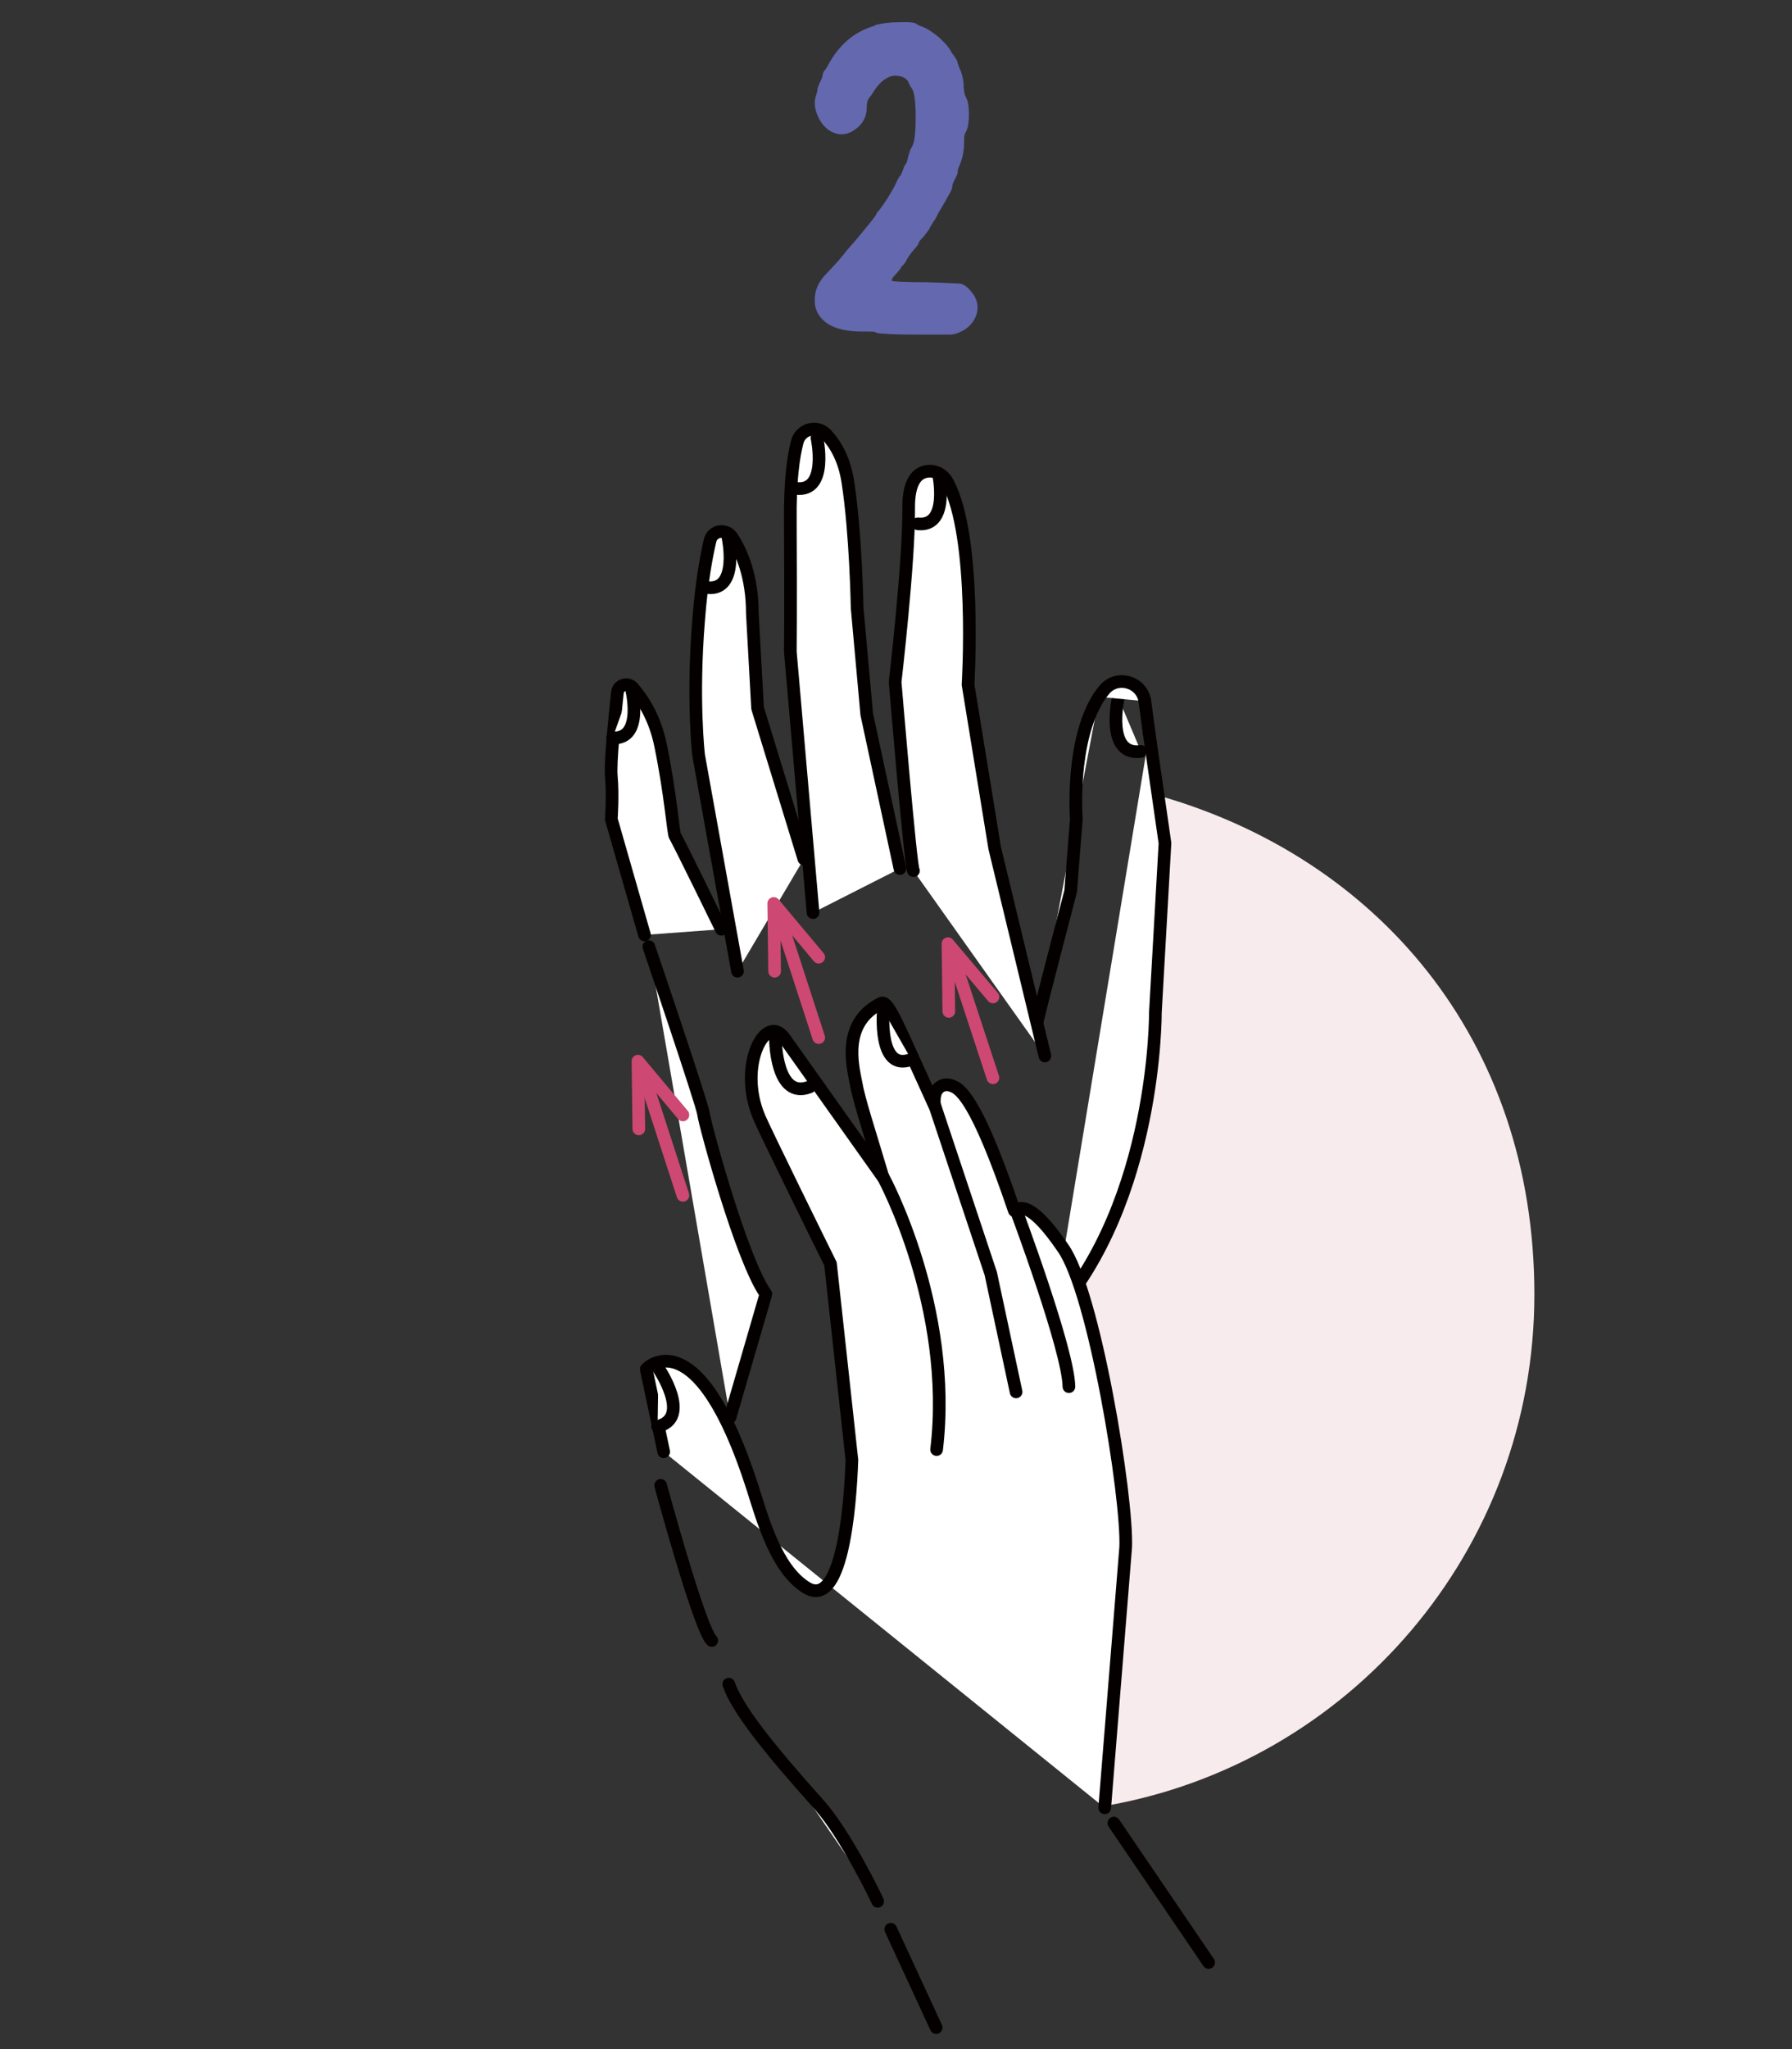 <?xml version="1.0" encoding="UTF-8"?>
<svg id="_레이어_5" data-name=" 레이어 5" xmlns="http://www.w3.org/2000/svg" xmlns:xlink="http://www.w3.org/1999/xlink" version="1.1" viewBox="0 0 410.4 469">
  <rect x="0" y="0" width="410.4" height="469" fill="#333333" stroke="none"/>
  <defs>
    <style>
      .cls-1 {
        fill: #6368af;
      }

      .cls-1, .cls-2, .cls-3, .cls-4, .cls-5 {
        stroke-width: 0px;
      }

      .cls-6 {
        clip-path: url(#clippath);
      }

      .cls-2, .cls-7, .cls-8 {
        fill: none;
      }

      .cls-7 {
        stroke: #040000;
      }

      .cls-7, .cls-8 {
        stroke-linecap: round;
        stroke-linejoin: round;
        stroke-width: 2.9px;
      }

      .cls-3 {
        fill: #040000;
      }

      .cls-4 {
        fill: #f7ebed;
      }

      .cls-5 {
        fill: #fff;
      }

      .cls-8 {
        stroke: #cd4873;
      }
    </style>
    <clipPath id="clippath">
      <rect class="cls-2" x="85.5" y="68.9" width="297.3" height="425.6"/>
    </clipPath>
  </defs>
  <g class="cls-6">
    <g>
      <path class="cls-4" d="M686.4,685.2c0-67.6-54.8-122.3-122.3-122.3s-122.3,54.8-122.3,122.3,5.4,41.2,14.9,58.6l14.7-25.9,25.7-23.7,42.7-19,10.5-6.9,38.3-33.1,3.9.4s-1.3,6.6-1.2,7c0,.4,19.5-15.5,19.5-15.5l5.5-1.7,1.5,5.3-3.2,7.4-2.1,7.3,25.1-13.6.8,1.8-1.5,8.3-10.2,10.9-22.7,15.2-18.7,10.5,14.1,6.6,45.4,23.1,22.5,42.6c12.1-19,19.1-41.5,19.1-65.7"/>
      <path class="cls-4" d="M36.6,380.4c45.9-51.7,41.3-130.8-10.4-176.7-18.5-16.4-40.5-26.4-63.2-30-.8-.1,1.1,8.6.4,18.7-.9,13.1-4.3,28.4-4.3,28.4,5.7.5,10.6,8.4,15.1,20.6l11,50.9s-5.9,45-6.1,68.8c14.8,14,26.3,45.4,36.3,38.3,7.6-5.4,14.8-11.8,21.3-19"/>
      <path class="cls-7" d="M-44.1,158.5s-4.3,13.1,3.9,12.7"/>
      <path class="cls-7" d="M-96,181.9s0,13.8,7.8,10.8"/>
      <path class="cls-7" d="M-71.4,175.1s-1.3,14.2,6.4,11.2"/>
      <path class="cls-7" d="M-122.8,257s7.8,11.4-.2,13.3"/>
      <path class="cls-7" d="M-80.2,103.4s1.5,12.6-5.8,11.1"/>
      <path class="cls-7" d="M-107.1,92.6s1.5,12.6-5.8,11.1"/>
      <path class="cls-7" d="M-129.6,113.2s1.5,12.6-5.8,11.1"/>
      <path class="cls-7" d="M-155.1,145.1s2,12.5-5.3,11.3"/>
      <path class="cls-7" d="M-57.5,191.9l1.2-6.6s.4-19.9,9.2-28.8c3.2-3.2,8.8-1,9,3.5l1.5,32.8-3.2,20.8"/>
      <path class="cls-7" d="M-156.8,204.9s8.7,37.2,8.7,39.2,5.4,34.2,10.2,42.5l-28,70.6"/>
      <path class="cls-7" d="M-76.8,170l-1.2-18.3s5.4-33.5,0-46.5c-.8-1.8-2.5-3.1-4.4-3-2.1,0-4.5,1.7-5,8.2-1,12-7,39.1-7,39.1,0,0-.9,28.9-.3,29"/>
      <path class="cls-7" d="M-99.2,179.7l-2.6-22.9v-24.4c0,0,1.5-17.1.9-28.8-.3-5.6-2.1-9.2-3.9-11.6-1.9-2.4-5.7-1.8-6.7,1.1-1.2,3.3-2.6,8.8-3.4,18-1.8,20-2.9,29.8-2.9,29.8l-.6,59.9"/>
      <path class="cls-7" d="M-119.4,188.3l-7.2-35.4.9-21.8c.8-8.5-1.1-14.4-3-17.9-1.2-2.2-4.3-1.9-5.1.4-1.2,3.4-2.7,8.9-4.3,17.8-3.3,18.1-3,30.8-3,30.8l4.1,50.1"/>
      <path class="cls-7" d="M-139.8,202.5s-8.1-21.6-8.5-22.2c-.4-.6-.1-9.6-1.2-20.9-.7-6.6-3.1-11.2-5.1-13.8-1-1.4-3.2-.9-3.6.8-1.2,5.6-3.2,15.8-3.2,18.9s-1,9.8-1,9.8l5,27.1"/>
      <path class="cls-7" d="M-121.6,276.2l-4-18.9c0-.2,11.8-12.1,24.4,27.3,2.3,7.3,5.4,18.3,12.1,22.6,8.2,5.4,10.2-17.6,10.6-29.1l-4.9-44.9c-1.7-3.4-15-30.4-16.3-33.5-5.1-11.9,1.5-24.3,5.8-18.1l22.5,31.7c-3.3-11.1-5.5-17.6-6.2-21.7-.7-3.7-3.3-13.7,5.9-18.1,1.4-.6,3.9,5.6,5.1,8l7,15.4c-.2-2.5.4-3.4,1-4,.8-.7,1.8-.9,2.9-.5,1.7.6,5.4,2,14.4,28.6,0,0,.2-.1.4-.2,1-.5,3.6-1.7,10.7,8.7,7.2,10,14.9,57.3,14.4,68.6l-4.8,59.6"/>
      <path class="cls-7" d="M-72.7,379.1c-.5-1.2-7.5-15.5-13.4-22.1-11.9-13.3-18.7-21.9-20.7-27.6"/>
      <path class="cls-7" d="M-71.4,213.4s16.1,29.6,12.2,62.3"/>
      <polyline class="cls-7" points="-59.6 196.9 -46.7 235.3 -41 262.5"/>
      <path class="cls-7" d="M-40.9,220.8s12,32,12.1,40.4"/>
      <line class="cls-7" x1="-69.7" y1="385.4" x2="-48.8" y2="430.4"/>
      <path class="cls-7" d="M-122.4,283.8s8.9,32.9,11.6,35.5"/>
      <line class="cls-7" x1="-18.5" y1="361.1" x2="3.2" y2="393.1"/>
      <line class="cls-7" x1="-90" y1="356.7" x2="-102.5" y2="403.7"/>
      <path class="cls-8" d="M-129.5,283.8c-15.6,10.5-27.7-13.5-27.7-13.5,0,0-11.3-22.2,16-35.9,0,0,30.4-16.1,41.9,6.6,9.9,19.6,0,24.6,0,24.6"/>
      <polyline class="cls-8" points="-98.9 256.7 -102.2 269.6 -91.9 264.5"/>
      <path class="cls-4" d="M252.9,413.4c56-9.6,98.5-58.4,98.5-117.1s-36.4-100.1-86.1-114.2l1.4,9.6-1.9,37.9v12.1l-5.5,25-7.5,20.3-4.4,4.6,7.1,32.7,3.3,27.4-4.5,57.1-.4,4.6h0Z"/>
      <line class="cls-7" x1="241.2" y1="303.8" x2="228.7" y2="377"/>
      <path class="cls-5" d="M239.3,241.7l-11.5-47.6-6.1-37.4s2.1-33.9-4.7-46.3c-.9-1.7-2.7-2.8-4.7-2.5-2.1.3-4.3,2.1-4.2,8.6.1,12.1-3.1,39.6-3.1,39.6,0,0,3.6,43.2,4.2,43.2"/>
      <path class="cls-7" d="M239.3,241.7l-11.5-47.6-6.1-37.4s2.1-33.9-4.7-46.3c-.9-1.7-2.7-2.8-4.7-2.5-2.1.3-4.3,2.1-4.2,8.6.1,12.1-3.1,39.6-3.1,39.6,0,0,3.6,43.2,4.2,43.2"/>
      <path class="cls-5" d="M206.1,198.8l-7.6-35.3-2.2-24.3s-.3-17.1-2.1-28.7c-.8-5.5-3-9-5-11.1-2.1-2.2-5.8-1.2-6.6,1.7-.9,3.4-1.7,9-1.6,18.2.1,20.1,0,29.9,0,29.9l5.2,59.7"/>
      <path class="cls-7" d="M206.1,198.8l-7.6-35.3-2.2-24.3s-.3-17.1-2.1-28.7c-.8-5.5-3-9-5-11.1-2.1-2.2-5.8-1.2-6.6,1.7-.9,3.4-1.7,9-1.6,18.2.1,20.1,0,29.9,0,29.9l5.2,59.7"/>
      <path class="cls-5" d="M184.1,196.6l-10.6-34.5-1.2-21.7c0-8.5-2.5-14.2-4.7-17.5-1.4-2-4.5-1.5-5,.9-.8,3.5-1.9,9.1-2.6,18.1-1.5,18.3,0,31,0,31l8.9,49.4"/>
      <path class="cls-7" d="M184.1,196.6l-10.6-34.5-1.2-21.7c0-8.5-2.5-14.2-4.7-17.5-1.4-2-4.5-1.5-5,.9-.8,3.5-1.9,9.1-2.6,18.1-1.5,18.3,0,31,0,31l8.9,49.4"/>
      <path class="cls-5" d="M165.2,212.7s-10.1-20.7-10.6-21.3c-.4-.6-1-9.5-3.3-20.7-1.3-6.5-4.2-10.8-6.4-13.3-1.2-1.3-3.3-.6-3.5,1.1-.6,5.7-1.7,16.1-1.4,19.2.4,4.3,0,9.8,0,9.8l7.6,26.5"/>
      <path class="cls-7" d="M165.2,212.7s-10.1-20.7-10.6-21.3c-.4-.6-1-9.5-3.3-20.7-1.3-6.5-4.2-10.8-6.4-13.3-1.2-1.3-3.3-.6-3.5,1.1-.6,5.7-1.7,16.1-1.4,19.2.4,4.3,0,9.8,0,9.8l7.6,26.5"/>
      <path class="cls-5" d="M256.1,159.7s-3,13.4,5.2,12.3"/>
      <path class="cls-7" d="M256.1,159.7s-3,13.4,5.2,12.3"/>
      <path class="cls-5" d="M214.9,108.3s2.7,12.4-4.7,11.6"/>
      <path class="cls-7" d="M214.9,108.3s2.7,12.4-4.7,11.6"/>
      <path class="cls-5" d="M187.1,100.2s2.7,12.4-4.7,11.6"/>
      <path class="cls-7" d="M187.1,100.2s2.7,12.4-4.7,11.6"/>
      <path class="cls-5" d="M166.7,122.9s2.7,12.4-4.7,11.6"/>
      <path class="cls-7" d="M166.7,122.9s2.7,12.4-4.7,11.6"/>
      <path class="cls-5" d="M144.5,157.1s3.2,12.2-4.2,11.8"/>
      <path class="cls-7" d="M144.5,157.1s3.2,12.2-4.2,11.8"/>
      <path class="cls-5" d="M263.2,168l3.6,25-2.2,38.8s.3,43-23.4,69.4"/>
      <path class="cls-7" d="M263.2,168l3.6,25-2.2,38.8s.3,43-23.4,69.4"/>
      <line class="cls-2" x1="262.2" y1="160.5" x2="263.2" y2="168"/>
      <line class="cls-7" x1="262.2" y1="160.5" x2="263.2" y2="168"/>
      <path class="cls-5" d="M251.7,159.5c.4-.6.8-1.1,1.2-1.6,2.9-3.5,8.6-1.9,9.3,2.6"/>
      <path class="cls-7" d="M251.7,159.5c.4-.6.8-1.1,1.2-1.6,2.9-3.5,8.6-1.9,9.3,2.6"/>
      <path class="cls-5" d="M251.7,159.5c-6.6,10.2-5.2,28-5.2,28l-1.3,16.5s-7.6,29-7.6,29.7"/>
      <path class="cls-7" d="M251.7,159.5c-6.6,10.2-5.2,28-5.2,28l-1.3,16.5s-7.6,29-7.6,29.7"/>
      <path class="cls-5" d="M148.6,216.7s12.3,36.2,12.5,38.2,8.7,33.5,14.3,41.3l-8.2,28.2"/>
      <path class="cls-7" d="M148.6,216.7s12.3,36.2,12.5,38.2,8.7,33.5,14.3,41.3l-8.2,28.2"/>
      <path class="cls-5" d="M152,332.3l-4-18.9c0-.2,11.8-12.1,24.4,27.3,2.3,7.3,5.4,18.3,12.1,22.6,8.2,5.4,10.2-17.6,10.6-29.1l-4.9-44.9c-1.7-3.4-15-30.4-16.3-33.5-5.1-11.9,1.5-24.3,5.8-18.1l22.5,31.7c-3.3-11.1-5.5-17.6-6.2-21.7-.7-3.7-3.3-13.7,5.9-18.1,1.4-.6,3.9,5.6,5.1,8l7,15.4c-.2-2.5.4-3.4,1-4,.8-.7,1.8-.9,2.9-.5,1.7.6,5.4,2,14.4,28.6.1,0,.2-.1.4-.2,1-.5,3.6-1.7,10.7,8.7,7.2,10,14.9,57.3,14.4,68.6l-4.8,59.6"/>
      <path class="cls-7" d="M152,332.3l-4-18.9c0-.2,11.8-12.1,24.4,27.3,2.3,7.3,5.4,18.3,12.1,22.6,8.2,5.4,10.2-17.6,10.6-29.1l-4.9-44.9c-1.7-3.4-15-30.4-16.3-33.5-5.1-11.9,1.5-24.3,5.8-18.1l22.5,31.7c-3.3-11.1-5.5-17.6-6.2-21.7-.7-3.7-3.3-13.7,5.9-18.1,1.4-.6,3.9,5.6,5.1,8l7,15.4c-.2-2.5.4-3.4,1-4,.8-.7,1.8-.9,2.9-.5,1.7.6,5.4,2,14.4,28.6.1,0,.2-.1.4-.2,1-.5,3.6-1.7,10.7,8.7,7.2,10,14.9,57.3,14.4,68.6l-4.8,59.6"/>
      <path class="cls-5" d="M201,435.2c-.5-1.2-7.5-15.5-13.4-22.1-11.9-13.3-18.7-21.9-20.7-27.6"/>
      <path class="cls-7" d="M201,435.2c-.5-1.2-7.5-15.5-13.4-22.1-11.9-13.3-18.7-21.9-20.7-27.6"/>
      <path class="cls-5" d="M202.3,269.5s16.1,29.6,12.2,62.3"/>
      <path class="cls-7" d="M202.3,269.5s16.1,29.6,12.2,62.3"/>
      <polyline class="cls-5" points="214.1 253.1 226.9 291.5 232.7 318.6"/>
      <polyline class="cls-7" points="214.1 253.1 226.9 291.5 232.7 318.6"/>
      <path class="cls-5" d="M232.7,277s12,32,12.1,40.4"/>
      <path class="cls-7" d="M232.7,277s12,32,12.1,40.4"/>
      <path class="cls-5" d="M177.6,238s.1,13.8,7.8,10.8"/>
      <path class="cls-7" d="M177.6,238s.1,13.8,7.8,10.8"/>
      <path class="cls-5" d="M202.3,231.3s-1.3,14.2,6.4,11.2"/>
      <path class="cls-7" d="M202.3,231.3s-1.3,14.2,6.4,11.2"/>
      <path class="cls-5" d="M150.8,313.2s7.8,11.4-.2,13.3"/>
      <path class="cls-7" d="M150.8,313.2s7.8,11.4-.2,13.3"/>
      <line class="cls-2" x1="204" y1="441.6" x2="214.4" y2="464.1"/>
      <line class="cls-7" x1="204" y1="441.6" x2="214.4" y2="464.1"/>
      <path class="cls-5" d="M151.3,340s8.9,32.9,11.7,35.5"/>
      <path class="cls-7" d="M151.3,340s8.9,32.9,11.7,35.5"/>
      <line class="cls-2" x1="255.1" y1="417.3" x2="276.8" y2="449.2"/>
      <line class="cls-7" x1="255.1" y1="417.3" x2="276.8" y2="449.2"/>
      <line class="cls-8" x1="227.4" y1="246.7" x2="218.5" y2="219.6"/>
      <polyline class="cls-8" points="227.4 228.2 217.1 216 217.3 231.5"/>
      <line class="cls-8" x1="187.5" y1="237.5" x2="178.7" y2="210.4"/>
      <polyline class="cls-8" points="187.5 219.1 177.2 206.8 177.4 222.3"/>
      <line class="cls-8" x1="156.4" y1="273.6" x2="147.6" y2="246.5"/>
      <polyline class="cls-8" points="156.4 255.2 146.1 242.9 146.3 258.4"/>
      <path class="cls-4" d="M636.5,143.4c-67.8,0-122.8,55-122.8,122.8s.7,15.3,2.1,22.6l15.8-23.8,14.5-27.6,14-28.6,9.4-8.8,13.6-11.9,3.1-.6v5.2l-4.2,11.3-11.4,16.5-6.8,22.7,13.2-16.4,12.2-18.1,17.9-17.4,14.9-10.5,2.3,1.1-2.2,10.8-16,19.4-4.9,7.3-12.1,24.5,22.2-24.5,30.4-31.9,11.7-6.7,2,4.8-3.2,10.5-27.2,33.2s-20.7,31.8-23.7,36.8c-3.1,5,4.8,6.5,4.8,6.5l21.7-13.3,29.5-4.3,6.9-.8,6.8-5.8,20.2,3.5,21.6,4.5,18,9.7,25.6,25.9c1.8-8.4,2.8-17,2.8-25.9,0-67.8-55-122.8-122.8-122.8"/>
      <path class="cls-5" d="M714.7,322.2c-8.3.3-20.8,1.9-32.5-3.3-13.8-6.1-17.4-7.9-25-7.6,0,0-8.2-.2-11.7,4.7-2.8,3.9,8,10.4,8,10.4l23.2,13.4,21.6,14.6c1.3,1.5,22.2,19.6,56.5,14.6"/>
      <path class="cls-7" d="M714.7,322.2c-8.3.3-20.8,1.9-32.5-3.3-13.8-6.1-17.4-7.9-25-7.6,0,0-8.2-.2-11.7,4.7-2.8,3.9,8,10.4,8,10.4l23.2,13.4,21.6,14.6c1.3,1.5,22.2,19.6,56.5,14.6"/>
      <line class="cls-2" x1="760.8" y1="374.3" x2="822.4" y2="398"/>
      <line class="cls-7" x1="760.8" y1="374.3" x2="822.4" y2="398"/>
      <line class="cls-2" x1="801.4" y1="333.7" x2="850.9" y2="337.7"/>
      <line class="cls-7" x1="801.4" y1="333.7" x2="850.9" y2="337.7"/>
      <path class="cls-5" d="M664.3,254.3s1.8-3.3,6.8-5.8c1.3-.7,36,6.8,41.8,8,0,0,12.9,4.9,19.9,11.9,22,22,64.7,63.9,64.7,63.9"/>
      <path class="cls-7" d="M664.3,254.3s1.8-3.3,6.8-5.8c1.3-.7,36,6.8,41.8,8,0,0,12.9,4.9,19.9,11.9,22,22,64.7,63.9,64.7,63.9"/>
      <path class="cls-5" d="M714.9,319.2c9.5-7.6-2.8-16.3-5-18.3-.6-.6-4.7-2.4-10-4.6l-7.4-3.7-25.9-7.8c-.2,3.7,20.9,7.4,22.8,13.4,3.2,9.8-7.7,15.8-18.1,12.3,0,0-33.1-5.9-26.7-20.7,3.3-7.6,3.9-12.3,6-18.8,1.3-4.1,6.2-6,10.5-6s42.3,5.5,44.7,6"/>
      <path class="cls-7" d="M714.9,319.2c9.5-7.6-2.8-16.3-5-18.3-.6-.6-4.7-2.4-10-4.6l-7.4-3.7-25.9-7.8c-.2,3.7,20.9,7.4,22.8,13.4,3.2,9.8-7.7,15.8-18.1,12.3,0,0-33.1-5.9-26.7-20.7,3.3-7.6,3.9-12.3,6-18.8,1.3-4.1,6.2-6,10.5-6s42.3,5.5,44.7,6"/>
      <path class="cls-7" d="M653.5,184.6s-6.3,10.5-10.9,4.1"/>
      <path class="cls-7" d="M624.4,183.9s-6.3,10.5-10.9,4.1"/>
      <path class="cls-7" d="M586.3,189.6s-5.8,10.8-10.7,4.7"/>
      <path class="cls-7" d="M547.6,360.5c35.1,5.7,65.9-20.1,65.9-20.1l18-13.9s26.5-15,13.4-22.7c0,0-3.5-6-27.4,10.8-9.3,6.5-24,6-24.3,6.2"/>
      <line class="cls-7" x1="543.9" y1="360.6" x2="479.8" y2="398"/>
      <path class="cls-7" d="M547.6,234.7s-16.1,31.5-17.5,33-20.1,28.2-22.5,37.5l-48.4,21.3"/>
      <path class="cls-7" d="M606.2,272.7c3.6-2.6,14.9-9.3,21.7-13.3l25.9-3.7s11.5-3.1,32.6,4.7c0,0,5.5,1.4,4.8,8.6"/>
      <path class="cls-7" d="M589.2,319.1l31.9-25.6s12-10.9,27.3-14.4"/>
      <path class="cls-7" d="M601.4,266.2l18.1-29.8,14.5-18.1s11.1-11.8,17.6-21c3.1-4.4,3.9-8.4,3.9-11.5s-3.2-5.4-5.7-4c-2.9,1.6-7.1,4.7-13.2,11-13.2,13.7-19.8,20.2-19.8,20.2l-35.9,44.4"/>
      <path class="cls-7" d="M587.6,247.4l15.6-31.6,13.6-15.6c5.7-5.8,7.7-11.5,8.3-15.5.4-2.4-2.1-4.5-4.1-3.3-2.9,1.7-7.3,4.7-13.8,10.2-13.2,11.2-20.5,20.9-20.5,20.9l-26.5,40.4"/>
      <path class="cls-7" d="M563.9,243.5s6.7-21.9,6.8-22.7c0-.8,5.6-7.3,11.4-16.5,3.4-5.4,4.2-10.6,4.3-14,0-1.8-1.9-3-3.2-2-4.2,3.3-11.8,9.5-13.6,11.9-2.6,3.3-6.5,6.6-6.5,6.6l-12.3,23.9"/>
      <path class="cls-8" d="M636.8,237.5s18.3-18.5,50.4-3.6"/>
      <polyline class="cls-8" points="680.9 235.6 691.8 236 683.9 226.1"/>
      <path class="cls-4" d="M1212.4,269.8c-12.5-55.8-62.3-97.6-121.9-97.6s-124.9,55.9-124.9,124.9.5,12.8,1.4,18.9l2.5-1.9,6.7-3,12.2,2h8.8l-9.5-6.2,5.3-4.2,7.6-.9,10.3,3.2,15.4,6.2,16.1-3.1,9.4-4.4-29.5-4.7-24-13.6-9.8-7.3,1.9-3.6,4.6-1.8,2.8-3.8,2.2-4.9,8.9-4.5,14.8-.4,5.5-4.5h10.3l18.1,1.6,19.2-.9,50.1,3,18.3,8.1,14.7,8.3,25.7-3.5,26.7-1.1v-.3h.1Z"/>
      <path class="cls-7" d="M1053.3,358s7.1-19,23.6-22.5"/>
      <path class="cls-7" d="M1065.1,389.3c-3.5,1.6-18.1,1.9-23.1,2.8-1.6.3-9.1.2-10.6-.3l-36.3-11.5s-.4-14.8,26.5-9.3c4.8,1,19.3-1.4,25.9-6.8"/>
      <path class="cls-7" d="M1242.7,353l-130.1,3.8s-41.6,29.2-45.8,32.1"/>
      <path class="cls-7" d="M996.4,375.2s-6.3-.6-14.2-2.4c-4.8-1.2-10.2-2.8-15.1-5.1-11.9-5.7-23.5-10-19-13.3.5-.4,2.9-7.5,16.6-3.2l26.6,8.6,27.7-1.2"/>
      <path class="cls-7" d="M959.7,341.4c-7.6-2.4-12.6-4.6-9.7-7.4.4-.4,2.1-7.8,16.2-5.4l28.5,9.3,31.6-1.4"/>
      <path class="cls-7" d="M957.9,327.4c.4-.4,2.1-7.8,16.2-5.4l27.3,5,27.9-4.8"/>
      <path class="cls-7" d="M967.7,316.3c1.3-2.1,4.9-5.9,15.5-4l27.3,5,32-8"/>
      <path class="cls-7" d="M1048.2,306.9c15.2-4.5,24.5-10.8,34.6-12.5,4.6-.8,9.3-.3,13.8,1.4l12.8,6.3,23.3-4.9"/>
      <polyline class="cls-7" points="961.5 342.8 986.5 353.4 1018.7 359"/>
      <path class="cls-5" d="M1230.5,332.7s-23.1-.9-79,1.6"/>
      <path class="cls-7" d="M1230.5,332.7s-23.1-.9-79,1.6"/>
      <path class="cls-5" d="M1078,330.7c-9.7,8.1-23.6,14.6-28.6,24.3-6.1,11.7-.5,15-.5,15l29.2-16.4,26-10c2.2-.6,28.8-4.6,41.3-7.5"/>
      <path class="cls-7" d="M1078,330.7c-9.7,8.1-23.6,14.6-28.6,24.3-6.1,11.7-.5,15-.5,15l29.2-16.4,26-10c2.2-.6,28.8-4.6,41.3-7.5"/>
      <path class="cls-5" d="M1099.7,326.1c-21,7.3-46.2,5.8-71.7,3.6l-39-21s-1.2-4.2,4-6c13.4-4.8,22.2,9,38.9,6.9,14.1-1.8,23-3.9,33.1-4l-41.3-5.8-35.2-20.1v-1.7c.2-1,.6-2.5,2-3.6,1.6-1.3,4.8-2.5,12.7-2-2.4-.7-3.8-1.1-3.9-1.1l-1.8-.5.4-2c1.8-8.5,10.2-11.6,23-8.5.4,0,1,.2,1.7.4l1.3-1.8c4.9-7,18.6-4,31.5-3.1,11.6.9,22.6-.7,25.2,0h26.2c10.2.3,17.6,1.4,23,2.9,0,0,25.8,11.8,30.2,15.7,17.9-4.1,25.9-3.4,60.6-5.1"/>
      <path class="cls-7" d="M1099.7,326.1c-21,7.3-46.2,5.8-71.7,3.6l-39-21s-1.2-4.2,4-6c13.4-4.8,22.2,9,38.9,6.9,14.1-1.8,23-3.9,33.1-4l-41.3-5.8-35.2-20.1v-1.7c.2-1,.6-2.5,2-3.6,1.6-1.3,4.8-2.5,12.7-2-2.4-.7-3.8-1.1-3.9-1.1l-1.8-.5.4-2c1.8-8.5,10.2-11.6,23-8.5.4,0,1,.2,1.7.4l1.3-1.8c4.9-7,18.6-4,31.5-3.1,11.6.9,22.6-.7,25.2,0h26.2c10.2.3,17.6,1.4,23,2.9,0,0,25.8,11.8,30.2,15.7,17.9-4.1,25.9-3.4,60.6-5.1"/>
      <polyline class="cls-5" points="1006.4 272.8 1030.3 285.3 1067.8 289.4"/>
      <polyline class="cls-7" points="1006.4 272.8 1030.3 285.3 1067.8 289.4"/>
      <polyline class="cls-5" points="1022.7 260.7 1041.1 268.6 1070 272.9"/>
      <polyline class="cls-7" points="1022.7 260.7 1041.1 268.6 1070 272.9"/>
      <line class="cls-8" x1="1116.8" y1="224.2" x2="1064.2" y2="228.3"/>
      <polyline class="cls-8" points="1074.6 221.8 1060.3 228.9 1075.4 232.4"/>
      <path class="cls-3" d="M504.7,764.6c-3.3-1.5-4.6-3.1-4.7-3.3-.6-.8-.4-1.9.3-2.5.8-.6,1.9-.4,2.5.3,0,0,1.3,1.5,4.7,2.7,11.3,4,23.2,2.7,33.6,1.6,1.8-.2,3.5-.4,5.2-.5,12.4-1.2,24.5,3.7,32.7,7.3,2.3,1,4.4,2.5,6.3,3.7,2.3,1.5,5.2,3.5,6.3,3,.2,0,1.1-.7,1.6-4,1.2-7.7-17.6-21.3-27.7-28.6-3.6-2.6-6.4-4.6-8-6-.7-.6-.8-1.8,0-2.5s1.7-.8,2.5,0c1.5,1.3,4.4,3.4,7.7,5.8,16.1,11.7,30.5,22.9,29.1,32-.4,2.3-1.1,5.6-3.6,6.7-2.8,1.3-6-.8-9.7-3.3-1.9-1.2-3.9-2.5-5.9-3.5-7.7-3.5-19.3-8.1-30.9-7-1.7.2-3.4.4-5.2.5-10.9,1.2-23.2,2.6-35.2-1.8-.6-.2-1.1-.4-1.6-.6"/>
      <path class="cls-3" d="M420.9,803.2h-.2c-.8-.5-1.1-1.6-.7-2.4,3-5.2,45.2-74.8,50.5-83.2,5.4-8.5,26.2-25.6,35.4-29,8.7-3.2,54.1-24.2,68.5-33.6,6.6-4.3,14-10.9,20.6-16.7,9.7-8.6,15.9-13.9,19.8-14.4,2-.2,3.6.6,4.3,2.3,2.5,5.3-4,18.3-13.5,27.2l-3.6,3.3c-14.2,13.1-43.7,40.4-46.1,54.2-.6,3.6-1,6.7-1.2,9.3,0,1-.9,1.7-1.9,1.7s-1.7-.9-1.7-1.9c.2-2.7.6-5.9,1.2-9.7,2.6-14.9,31.6-41.8,47.2-56.2l3.6-3.3c9.6-9,14-20.4,12.7-23.2,0-.2-.2-.3-.7-.2-3,.4-10.6,7.1-17.9,13.5-6.7,5.9-14.2,12.6-21,17-14.9,9.8-60.2,30.6-69.2,34-8.5,3.2-28.7,19.7-33.6,27.6-5.3,8.4-49.7,81.8-50.5,83.1-.5.8-1.4,1.1-2.3.7"/>
      <path class="cls-3" d="M479.1,835.6c-.8-.4-1.3-1.3-.9-2.2,1.5-4.3,17.9-54.5,27.2-70.8.5-.8,1.6-1.1,2.4-.7.8.5,1.1,1.6.7,2.4-9.2,16-26.5,69.1-26.9,70.2-.3.9-1.3,1.4-2.2,1.1h-.1"/>
      <path class="cls-3" d="M565.1,692.4c-.3,0-.6-.4-.8-.7-.5-.8-.2-1.9.7-2.4.2,0,23-13,43.1-26.1,23.9-15.6,29.3-23.2,28.5-29.1-4.2,1.7-16.9,9.2-28.2,16.3-.8.5-1.9.3-2.4-.6-.5-.8-.3-1.9.6-2.4,29-18.1,31.1-17.4,32-17,.5.2,1,.7,1.2,1.3,2.8,9.3-5.2,18.6-29.7,34.5-20.3,13.2-43.1,26.1-43.3,26.2-.5.3-1.1.3-1.6,0"/>
      <path class="cls-3" d="M542.6,675c-.3,0-.5-.3-.7-.5-.6-.8-.4-1.9.3-2.5.4-.3,37-28.4,45.4-37.6.2-.3.5-.4.9-.5.3,0,3-.7,4.5,1.3,1.6,2.1.7,5.8-2.7,11.5-.5.8-1.6,1.1-2.4.6-.8-.5-1.1-1.6-.6-2.4,3.7-6.2,2.9-7.6,2.9-7.6h-.4c-9.4,9.9-44,36.4-45.4,37.6-.5.4-1.2.5-1.8.2"/>
      <path class="cls-3" d="M540.3,734.6c-5-2.2-8.6-5-10.6-7.6-1.3-1.7-1.9-3.5-1.6-5,.8-4.7,11-4.3,34.1-2.7,4,.3,8.2.5,12.4.8,2.1,0,4.8,0,5.6-1.9,1.3-2.8-1.5-8.8-4.9-12.6-3.5-3.9-9.5-6.5-14-7.9-.9-.2-1.4-1.3-1.1-2.2.3-.9,1.3-1.4,2.2-1.1,4.8,1.6,11.5,4.5,15.5,8.9,3.5,3.9,7.9,11.5,5.5,16.5-.9,1.9-3.2,4.2-9,3.9-4.2-.2-8.4-.5-12.5-.8-12.8-.8-28.7-1.9-30.5,0,0,.2.3,1,1.1,2,2.8,3.8,10.5,8.4,20.9,9.7,1.9.2,3.8.5,5.6.7,12.2,1.4,22.8,2.6,31.2,11.5,8.5,9.1,23.5,9.8,23.6,9.8,11.5,0,14.8-3,14.9-3,.7-.7,1.8-.7,2.5,0s.7,1.8,0,2.4c-.4.4-4.3,4.1-17.5,4-.7,0-16.6-.8-26.1-10.9-7.5-8-17-9-29-10.4-1.8-.2-3.7-.4-5.6-.7-4.8-.6-9.1-1.9-12.7-3.5"/>
      <path class="cls-3" d="M699.1,814.6c-.4-.2-.7-.5-.9-.8-19.2-40.1-51.6-98.7-55.9-103.7-6.8-7.9-33.1-19-58-28.8-.8-.4-1.3-1.4-1-2.3.4-.9,1.4-1.4,2.3-1,36.3,14.4,53.5,23,59.4,29.8,4.9,5.6,38.2,66.4,56.4,104.4.4.9,0,1.9-.8,2.4-.5.2-1,.2-1.5,0"/>
      <path class="cls-3" d="M641.7,836.8c-.5-.2-.8-.6-1-1.1l-22.4-77.3c-.3-.9.3-1.9,1.2-2.2s1.9.3,2.2,1.2l22.4,77.3c.3.9-.3,1.9-1.2,2.2h-1.2"/>
      <path class="cls-3" d="M553.5,712c-.4-.2-.8-.5-.9-1-.3-.9.2-1.9,1.1-2.2.6-.2,15.1-5.2,24.7-4.2,1,0,1.7,1,1.6,1.9,0,1-1,1.7-1.9,1.6-8.8-.9-23,4-23.2,4-.4.2-.9,0-1.3,0"/>
      <path class="cls-3" d="M558.2,722.4c-.5-.2-.9-.7-1-1.2-.2-1,.4-1.9,1.3-2.1,16.5-3.6,23-3.6,23.3-3.6,1,0,1.7.8,1.7,1.8s-.8,1.8-1.8,1.7c0,0-6.5,0-22.5,3.6h-1.1"/>
      <line class="cls-8" x1="550.2" y1="758.6" x2="537.7" y2="742.1"/>
      <polyline class="cls-8" points="544.1 745.1 536.2 740.4 539.2 748.8"/>
    </g>
  </g>
  <path class="cls-1" d="M200.3,5.9c-4.6,1.3-8.1,4.3-10.6,8.9-.4.8-.8,1.3-1,1.5-.2.4-.3.6-.3.9s-.2.8-.6,1.6c-.4.9-.6,1.4-.6,1.7s-.1.7-.3,1.3c-.5,1.4-.4,3,.4,4.8.8,1.8,1.9,2.9,3.2,3.6,1.9.9,3.6.7,5.4-.6,1.7-1.2,2.6-2.9,2.6-5s.6-2,1.5-3.5,1.9-2.5,2.9-3.1c.9-.6,1.9-.8,2.9-.6,1,.1,1.8.6,2.2,1.3.2.6.5,1.1.8,1.5.6.8.9,3,.9,6.7s-.3,5.9-.9,6.8c-.3.4-.5,1.1-.8,2.1-.2,1-.4,1.6-.6,1.8-.2.2-.4.6-.6,1.3-.3.6-.4,1.1-.6,1.3-.2.2-.5.6-.8,1.3-.4,1-1.2,2.3-2.2,4-1.1,1.6-1.8,2.6-2.1,2.9-.1,0-.3.3-.5.8-.4.7-1.9,2.5-4.3,5.4-.9,1-1.7,2-2.6,3-.7,1-2.2,2.7-4.4,5-1.9,1.9-2.8,4-2.7,6.3,0,2.2,1.1,4,3.1,5.3,1.8,1.1,4.4,1.7,7.8,1.7s2.5,0,3.3.3c.8.2,3.9.4,9.3.4h7.4c.8,0,1.6-.2,2.4-.6,2-.9,3.2-2.3,3.8-4.2.5-1.9,0-3.6-1.3-5.1-.9-1.1-1.8-1.7-2.6-1.8-.8,0-3.4-.2-7.7-.3-5.1,0-7.8-.2-7.8-.3-.2-.2.1-.8,1.1-1.8.6-.7,1-1.2,1-1.3s.1-.3.3-.4c.1,0,.4-.4.8-1,.2-.6.8-1.4,1.6-2.4.9-1,1.3-1.6,1.3-1.8s.4-.7,1.1-1.4c.6-.8,1.1-1.4,1.4-1.9.1-.4.4-.7.6-1.1.3-.4.6-.9,1-1.6,0,0,.2-.5.5-1s.5-.8.6-1c.5-.9.9-1.5,1.1-1.9.4-.8.8-1.4,1-1.8.3-.6.4-1,.4-1.3s.2-.8.6-1.6c.4-.7.6-1.2.6-1.5s.1-.9.4-1.5c.7-1.6,1.1-3.4,1.1-5.4s.2-1.9.5-2.6c.4-.8.6-2,.6-3.8s-.2-3-.6-3.8c-.4-.7-.6-1.7-.6-2.8s-.3-2.2-.6-3.2c-.4-.8-.6-1.5-.8-2,0-.4-.3-.9-.6-1.3-.4-.6-.8-1.1-1-1.5-.4-.8-1.3-1.8-2.7-3.1-1.5-1.2-2.7-2-3.6-2.3-.7-.3-1.3-.5-1.6-.8-.6-.3-1.9-.4-4.1-.3-2.2,0-3.9.3-5.2.6"/>
  <rect class="cls-2" x="1.6" y="1.5" width="407.7" height="466.8"/>
</svg>